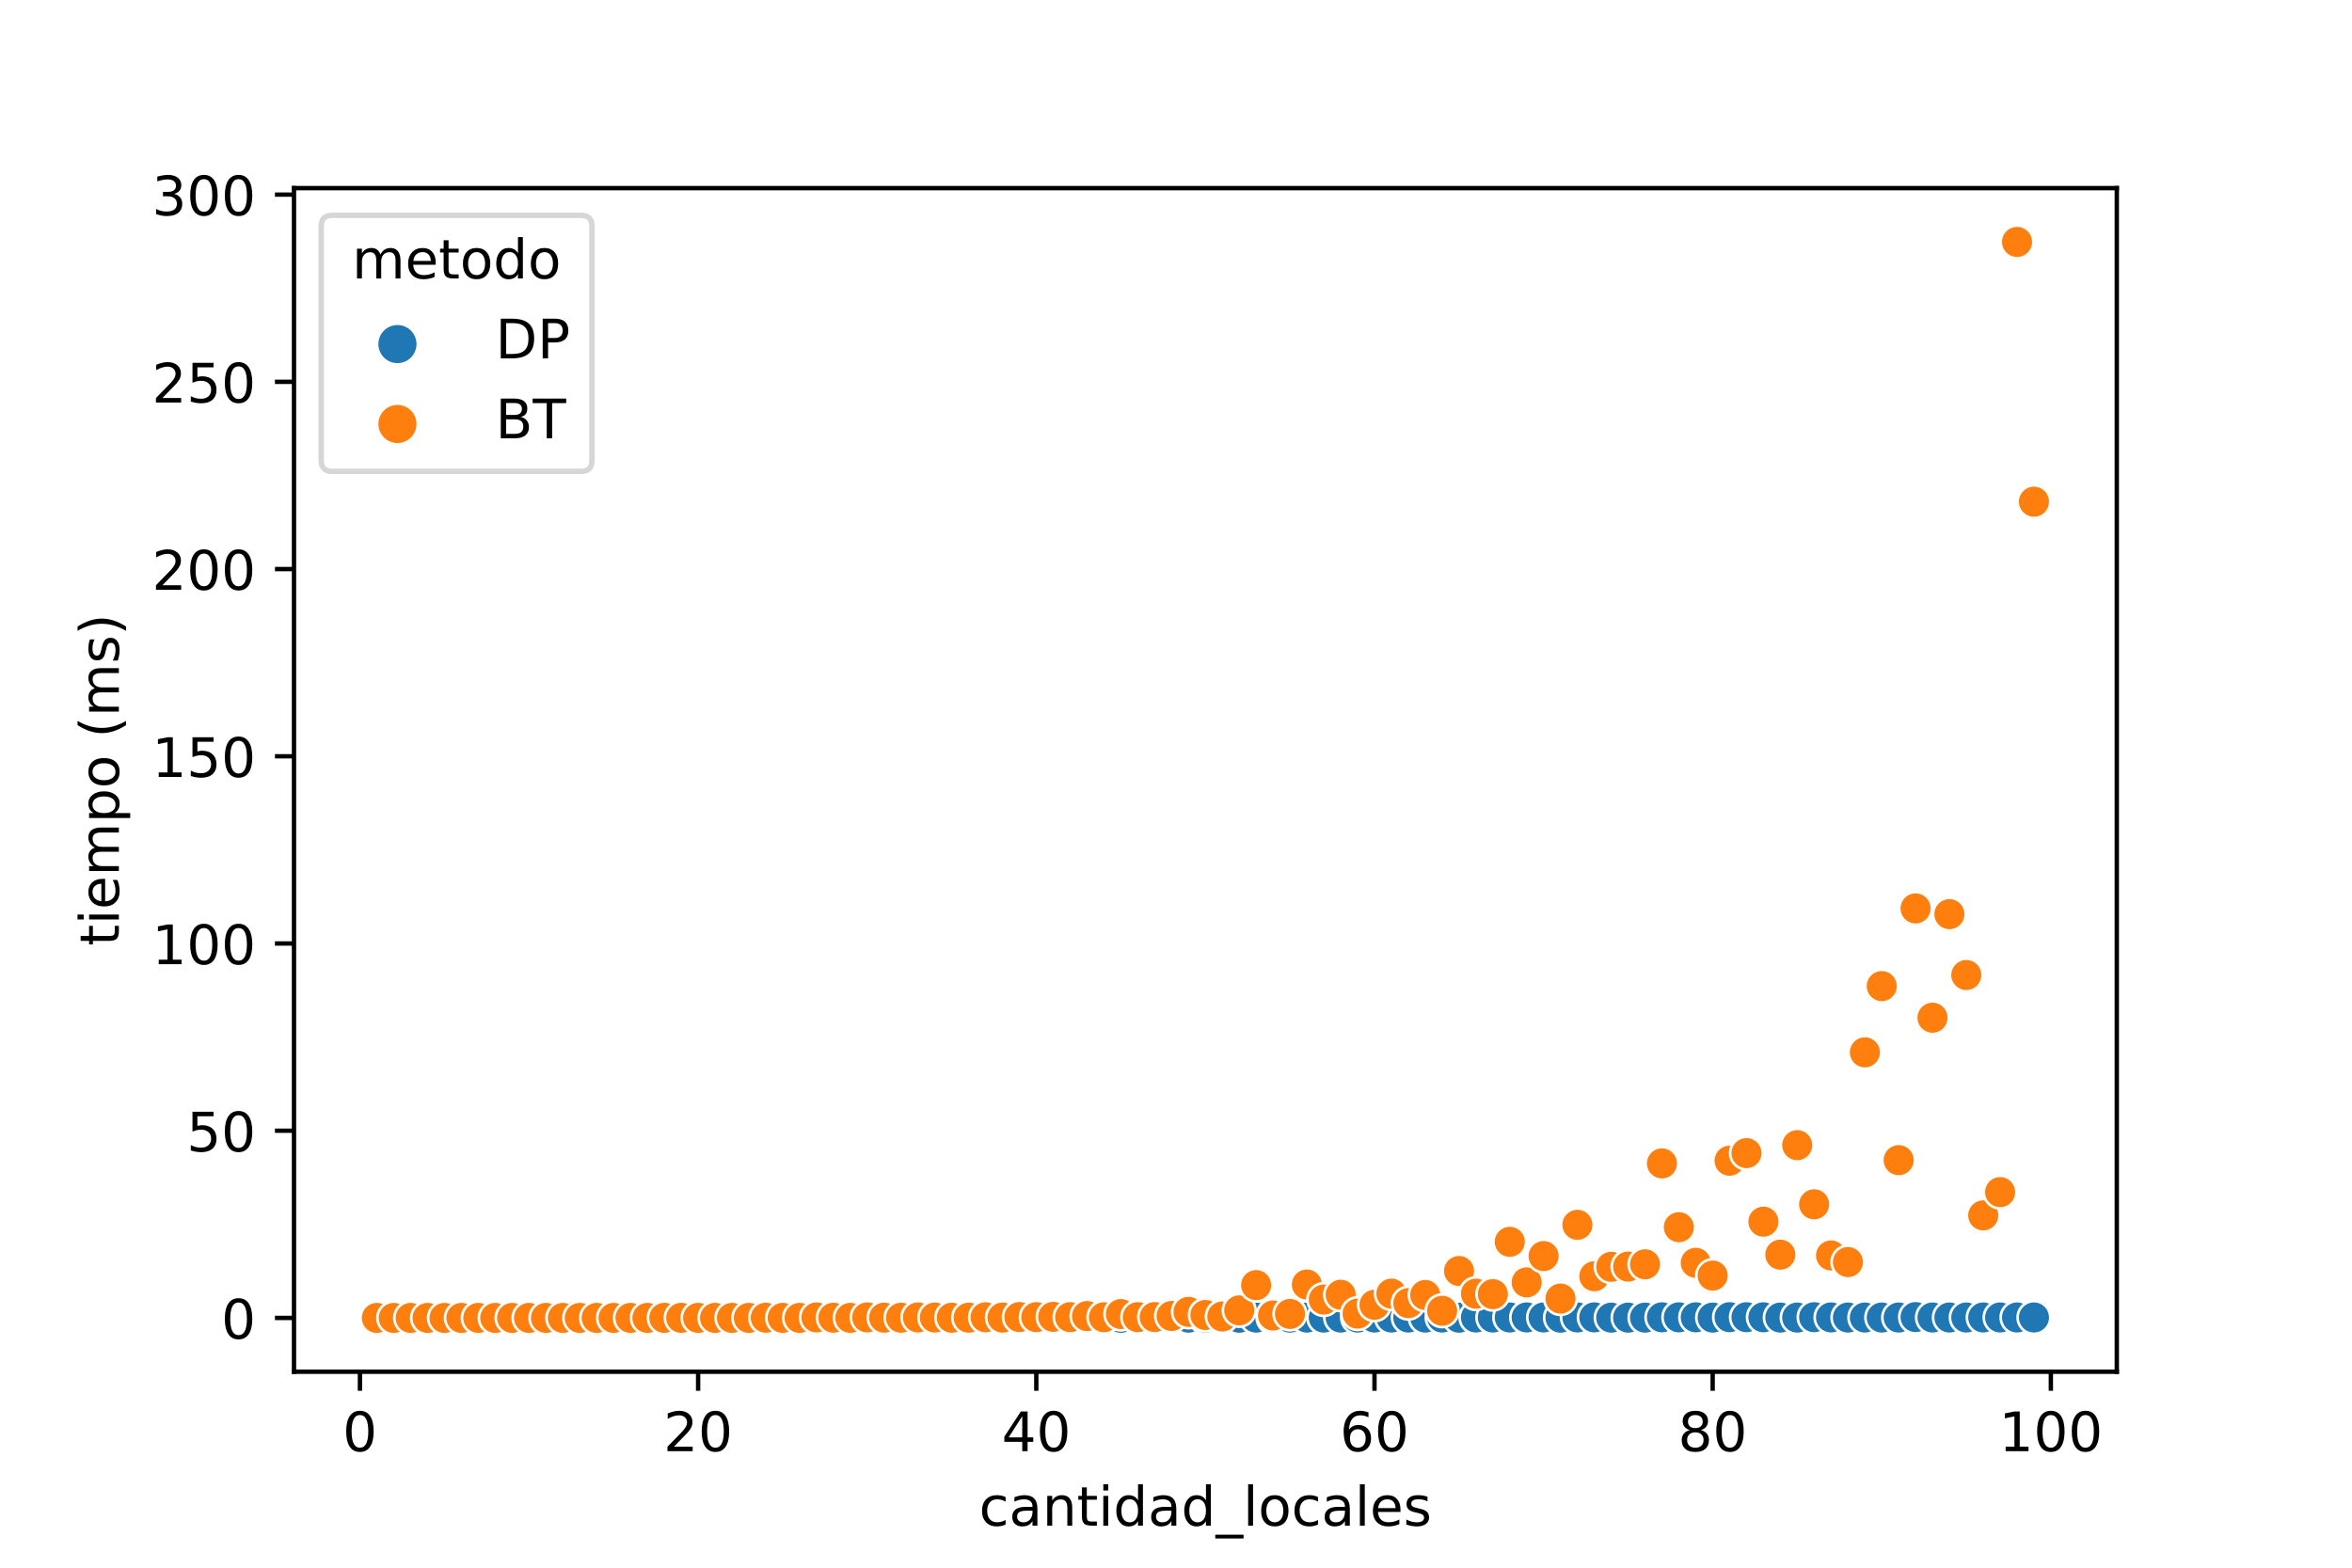 <?xml version="1.0" encoding="utf-8" standalone="no"?>
<!DOCTYPE svg PUBLIC "-//W3C//DTD SVG 1.1//EN"
  "http://www.w3.org/Graphics/SVG/1.1/DTD/svg11.dtd">
<!-- Created with matplotlib (https://matplotlib.org/) -->
<svg height="288pt" version="1.1" viewBox="0 0 432 288" width="432pt" xmlns="http://www.w3.org/2000/svg" xmlns:xlink="http://www.w3.org/1999/xlink">
 <defs>
  <style type="text/css">
*{stroke-linecap:butt;stroke-linejoin:round;}
  </style>
 </defs>
 <g id="figure_1">
  <g id="patch_1">
   <path d="M 0 288 
L 432 288 
L 432 0 
L 0 0 
z
" style="fill:#ffffff;"/>
  </g>
  <g id="axes_1">
   <g id="patch_2">
    <path d="M 54 252 
L 388.8 252 
L 388.8 34.56 
L 54 34.56 
z
" style="fill:#ffffff;"/>
   </g>
   <g id="PathCollection_1">
    <defs>
     <path d="M 0 3 
C 0.796 3 1.559 2.684 2.121 2.121 
C 2.684 1.559 3 0.796 3 0 
C 3 -0.796 2.684 -1.559 2.121 -2.121 
C 1.559 -2.684 0.796 -3 0 -3 
C -0.796 -3 -1.559 -2.684 -2.121 -2.121 
C -2.684 -1.559 -3 -0.796 -3 0 
C -3 0.796 -2.684 1.559 -2.121 2.121 
C -1.559 2.684 -0.796 3 0 3 
z
" id="C0_0_230cf2f4bd"/>
    </defs>
    <g clip-path="url(#p80e4cf18a3)">
     <use style="fill:#1f77b4;stroke:#ffffff;stroke-width:0.48;" x="69.218" xlink:href="#C0_0_230cf2f4bd" y="242.114"/>
    </g>
    <g clip-path="url(#p80e4cf18a3)">
     <use style="fill:#1f77b4;stroke:#ffffff;stroke-width:0.48;" x="72.324" xlink:href="#C0_0_230cf2f4bd" y="242.114"/>
    </g>
    <g clip-path="url(#p80e4cf18a3)">
     <use style="fill:#1f77b4;stroke:#ffffff;stroke-width:0.48;" x="75.43" xlink:href="#C0_0_230cf2f4bd" y="242.113"/>
    </g>
    <g clip-path="url(#p80e4cf18a3)">
     <use style="fill:#1f77b4;stroke:#ffffff;stroke-width:0.48;" x="78.535" xlink:href="#C0_0_230cf2f4bd" y="242.113"/>
    </g>
    <g clip-path="url(#p80e4cf18a3)">
     <use style="fill:#1f77b4;stroke:#ffffff;stroke-width:0.48;" x="81.641" xlink:href="#C0_0_230cf2f4bd" y="242.113"/>
    </g>
    <g clip-path="url(#p80e4cf18a3)">
     <use style="fill:#1f77b4;stroke:#ffffff;stroke-width:0.48;" x="84.747" xlink:href="#C0_0_230cf2f4bd" y="242.112"/>
    </g>
    <g clip-path="url(#p80e4cf18a3)">
     <use style="fill:#1f77b4;stroke:#ffffff;stroke-width:0.48;" x="87.853" xlink:href="#C0_0_230cf2f4bd" y="242.112"/>
    </g>
    <g clip-path="url(#p80e4cf18a3)">
     <use style="fill:#1f77b4;stroke:#ffffff;stroke-width:0.48;" x="90.958" xlink:href="#C0_0_230cf2f4bd" y="242.112"/>
    </g>
    <g clip-path="url(#p80e4cf18a3)">
     <use style="fill:#1f77b4;stroke:#ffffff;stroke-width:0.48;" x="94.064" xlink:href="#C0_0_230cf2f4bd" y="242.114"/>
    </g>
    <g clip-path="url(#p80e4cf18a3)">
     <use style="fill:#1f77b4;stroke:#ffffff;stroke-width:0.48;" x="97.17" xlink:href="#C0_0_230cf2f4bd" y="242.112"/>
    </g>
    <g clip-path="url(#p80e4cf18a3)">
     <use style="fill:#1f77b4;stroke:#ffffff;stroke-width:0.48;" x="100.276" xlink:href="#C0_0_230cf2f4bd" y="242.111"/>
    </g>
    <g clip-path="url(#p80e4cf18a3)">
     <use style="fill:#1f77b4;stroke:#ffffff;stroke-width:0.48;" x="103.381" xlink:href="#C0_0_230cf2f4bd" y="242.109"/>
    </g>
    <g clip-path="url(#p80e4cf18a3)">
     <use style="fill:#1f77b4;stroke:#ffffff;stroke-width:0.48;" x="106.487" xlink:href="#C0_0_230cf2f4bd" y="242.11"/>
    </g>
    <g clip-path="url(#p80e4cf18a3)">
     <use style="fill:#1f77b4;stroke:#ffffff;stroke-width:0.48;" x="109.593" xlink:href="#C0_0_230cf2f4bd" y="242.11"/>
    </g>
    <g clip-path="url(#p80e4cf18a3)">
     <use style="fill:#1f77b4;stroke:#ffffff;stroke-width:0.48;" x="112.699" xlink:href="#C0_0_230cf2f4bd" y="242.113"/>
    </g>
    <g clip-path="url(#p80e4cf18a3)">
     <use style="fill:#1f77b4;stroke:#ffffff;stroke-width:0.48;" x="115.804" xlink:href="#C0_0_230cf2f4bd" y="242.109"/>
    </g>
    <g clip-path="url(#p80e4cf18a3)">
     <use style="fill:#1f77b4;stroke:#ffffff;stroke-width:0.48;" x="118.91" xlink:href="#C0_0_230cf2f4bd" y="242.112"/>
    </g>
    <g clip-path="url(#p80e4cf18a3)">
     <use style="fill:#1f77b4;stroke:#ffffff;stroke-width:0.48;" x="122.016" xlink:href="#C0_0_230cf2f4bd" y="242.108"/>
    </g>
    <g clip-path="url(#p80e4cf18a3)">
     <use style="fill:#1f77b4;stroke:#ffffff;stroke-width:0.48;" x="125.122" xlink:href="#C0_0_230cf2f4bd" y="242.107"/>
    </g>
    <g clip-path="url(#p80e4cf18a3)">
     <use style="fill:#1f77b4;stroke:#ffffff;stroke-width:0.48;" x="128.227" xlink:href="#C0_0_230cf2f4bd" y="242.104"/>
    </g>
    <g clip-path="url(#p80e4cf18a3)">
     <use style="fill:#1f77b4;stroke:#ffffff;stroke-width:0.48;" x="131.333" xlink:href="#C0_0_230cf2f4bd" y="242.106"/>
    </g>
    <g clip-path="url(#p80e4cf18a3)">
     <use style="fill:#1f77b4;stroke:#ffffff;stroke-width:0.48;" x="134.439" xlink:href="#C0_0_230cf2f4bd" y="242.105"/>
    </g>
    <g clip-path="url(#p80e4cf18a3)">
     <use style="fill:#1f77b4;stroke:#ffffff;stroke-width:0.48;" x="137.545" xlink:href="#C0_0_230cf2f4bd" y="242.104"/>
    </g>
    <g clip-path="url(#p80e4cf18a3)">
     <use style="fill:#1f77b4;stroke:#ffffff;stroke-width:0.48;" x="140.65" xlink:href="#C0_0_230cf2f4bd" y="242.1"/>
    </g>
    <g clip-path="url(#p80e4cf18a3)">
     <use style="fill:#1f77b4;stroke:#ffffff;stroke-width:0.48;" x="143.756" xlink:href="#C0_0_230cf2f4bd" y="242.099"/>
    </g>
    <g clip-path="url(#p80e4cf18a3)">
     <use style="fill:#1f77b4;stroke:#ffffff;stroke-width:0.48;" x="146.862" xlink:href="#C0_0_230cf2f4bd" y="242.1"/>
    </g>
    <g clip-path="url(#p80e4cf18a3)">
     <use style="fill:#1f77b4;stroke:#ffffff;stroke-width:0.48;" x="149.968" xlink:href="#C0_0_230cf2f4bd" y="242.101"/>
    </g>
    <g clip-path="url(#p80e4cf18a3)">
     <use style="fill:#1f77b4;stroke:#ffffff;stroke-width:0.48;" x="153.073" xlink:href="#C0_0_230cf2f4bd" y="242.098"/>
    </g>
    <g clip-path="url(#p80e4cf18a3)">
     <use style="fill:#1f77b4;stroke:#ffffff;stroke-width:0.48;" x="156.179" xlink:href="#C0_0_230cf2f4bd" y="242.096"/>
    </g>
    <g clip-path="url(#p80e4cf18a3)">
     <use style="fill:#1f77b4;stroke:#ffffff;stroke-width:0.48;" x="159.285" xlink:href="#C0_0_230cf2f4bd" y="242.095"/>
    </g>
    <g clip-path="url(#p80e4cf18a3)">
     <use style="fill:#1f77b4;stroke:#ffffff;stroke-width:0.48;" x="162.391" xlink:href="#C0_0_230cf2f4bd" y="242.096"/>
    </g>
    <g clip-path="url(#p80e4cf18a3)">
     <use style="fill:#1f77b4;stroke:#ffffff;stroke-width:0.48;" x="165.496" xlink:href="#C0_0_230cf2f4bd" y="242.092"/>
    </g>
    <g clip-path="url(#p80e4cf18a3)">
     <use style="fill:#1f77b4;stroke:#ffffff;stroke-width:0.48;" x="168.602" xlink:href="#C0_0_230cf2f4bd" y="242.104"/>
    </g>
    <g clip-path="url(#p80e4cf18a3)">
     <use style="fill:#1f77b4;stroke:#ffffff;stroke-width:0.48;" x="171.708" xlink:href="#C0_0_230cf2f4bd" y="242.093"/>
    </g>
    <g clip-path="url(#p80e4cf18a3)">
     <use style="fill:#1f77b4;stroke:#ffffff;stroke-width:0.48;" x="174.814" xlink:href="#C0_0_230cf2f4bd" y="242.092"/>
    </g>
    <g clip-path="url(#p80e4cf18a3)">
     <use style="fill:#1f77b4;stroke:#ffffff;stroke-width:0.48;" x="177.919" xlink:href="#C0_0_230cf2f4bd" y="242.102"/>
    </g>
    <g clip-path="url(#p80e4cf18a3)">
     <use style="fill:#1f77b4;stroke:#ffffff;stroke-width:0.48;" x="181.025" xlink:href="#C0_0_230cf2f4bd" y="242.086"/>
    </g>
    <g clip-path="url(#p80e4cf18a3)">
     <use style="fill:#1f77b4;stroke:#ffffff;stroke-width:0.48;" x="184.131" xlink:href="#C0_0_230cf2f4bd" y="242.087"/>
    </g>
    <g clip-path="url(#p80e4cf18a3)">
     <use style="fill:#1f77b4;stroke:#ffffff;stroke-width:0.48;" x="187.237" xlink:href="#C0_0_230cf2f4bd" y="242.086"/>
    </g>
    <g clip-path="url(#p80e4cf18a3)">
     <use style="fill:#1f77b4;stroke:#ffffff;stroke-width:0.48;" x="190.342" xlink:href="#C0_0_230cf2f4bd" y="242.098"/>
    </g>
    <g clip-path="url(#p80e4cf18a3)">
     <use style="fill:#1f77b4;stroke:#ffffff;stroke-width:0.48;" x="193.448" xlink:href="#C0_0_230cf2f4bd" y="242.081"/>
    </g>
    <g clip-path="url(#p80e4cf18a3)">
     <use style="fill:#1f77b4;stroke:#ffffff;stroke-width:0.48;" x="196.554" xlink:href="#C0_0_230cf2f4bd" y="242.085"/>
    </g>
    <g clip-path="url(#p80e4cf18a3)">
     <use style="fill:#1f77b4;stroke:#ffffff;stroke-width:0.48;" x="199.66" xlink:href="#C0_0_230cf2f4bd" y="242.084"/>
    </g>
    <g clip-path="url(#p80e4cf18a3)">
     <use style="fill:#1f77b4;stroke:#ffffff;stroke-width:0.48;" x="202.765" xlink:href="#C0_0_230cf2f4bd" y="242.077"/>
    </g>
    <g clip-path="url(#p80e4cf18a3)">
     <use style="fill:#1f77b4;stroke:#ffffff;stroke-width:0.48;" x="205.871" xlink:href="#C0_0_230cf2f4bd" y="242.095"/>
    </g>
    <g clip-path="url(#p80e4cf18a3)">
     <use style="fill:#1f77b4;stroke:#ffffff;stroke-width:0.48;" x="208.977" xlink:href="#C0_0_230cf2f4bd" y="242.076"/>
    </g>
    <g clip-path="url(#p80e4cf18a3)">
     <use style="fill:#1f77b4;stroke:#ffffff;stroke-width:0.48;" x="212.083" xlink:href="#C0_0_230cf2f4bd" y="242.075"/>
    </g>
    <g clip-path="url(#p80e4cf18a3)">
     <use style="fill:#1f77b4;stroke:#ffffff;stroke-width:0.48;" x="215.188" xlink:href="#C0_0_230cf2f4bd" y="242.068"/>
    </g>
    <g clip-path="url(#p80e4cf18a3)">
     <use style="fill:#1f77b4;stroke:#ffffff;stroke-width:0.48;" x="218.294" xlink:href="#C0_0_230cf2f4bd" y="242.064"/>
    </g>
    <g clip-path="url(#p80e4cf18a3)">
     <use style="fill:#1f77b4;stroke:#ffffff;stroke-width:0.48;" x="221.4" xlink:href="#C0_0_230cf2f4bd" y="242.065"/>
    </g>
    <g clip-path="url(#p80e4cf18a3)">
     <use style="fill:#1f77b4;stroke:#ffffff;stroke-width:0.48;" x="224.506" xlink:href="#C0_0_230cf2f4bd" y="242.092"/>
    </g>
    <g clip-path="url(#p80e4cf18a3)">
     <use style="fill:#1f77b4;stroke:#ffffff;stroke-width:0.48;" x="227.612" xlink:href="#C0_0_230cf2f4bd" y="242.081"/>
    </g>
    <g clip-path="url(#p80e4cf18a3)">
     <use style="fill:#1f77b4;stroke:#ffffff;stroke-width:0.48;" x="230.717" xlink:href="#C0_0_230cf2f4bd" y="242.06"/>
    </g>
    <g clip-path="url(#p80e4cf18a3)">
     <use style="fill:#1f77b4;stroke:#ffffff;stroke-width:0.48;" x="233.823" xlink:href="#C0_0_230cf2f4bd" y="242.09"/>
    </g>
    <g clip-path="url(#p80e4cf18a3)">
     <use style="fill:#1f77b4;stroke:#ffffff;stroke-width:0.48;" x="236.929" xlink:href="#C0_0_230cf2f4bd" y="242.06"/>
    </g>
    <g clip-path="url(#p80e4cf18a3)">
     <use style="fill:#1f77b4;stroke:#ffffff;stroke-width:0.48;" x="240.035" xlink:href="#C0_0_230cf2f4bd" y="242.053"/>
    </g>
    <g clip-path="url(#p80e4cf18a3)">
     <use style="fill:#1f77b4;stroke:#ffffff;stroke-width:0.48;" x="243.14" xlink:href="#C0_0_230cf2f4bd" y="242.055"/>
    </g>
    <g clip-path="url(#p80e4cf18a3)">
     <use style="fill:#1f77b4;stroke:#ffffff;stroke-width:0.48;" x="246.246" xlink:href="#C0_0_230cf2f4bd" y="242.052"/>
    </g>
    <g clip-path="url(#p80e4cf18a3)">
     <use style="fill:#1f77b4;stroke:#ffffff;stroke-width:0.48;" x="249.352" xlink:href="#C0_0_230cf2f4bd" y="242.051"/>
    </g>
    <g clip-path="url(#p80e4cf18a3)">
     <use style="fill:#1f77b4;stroke:#ffffff;stroke-width:0.48;" x="252.458" xlink:href="#C0_0_230cf2f4bd" y="242.045"/>
    </g>
    <g clip-path="url(#p80e4cf18a3)">
     <use style="fill:#1f77b4;stroke:#ffffff;stroke-width:0.48;" x="255.563" xlink:href="#C0_0_230cf2f4bd" y="242.043"/>
    </g>
    <g clip-path="url(#p80e4cf18a3)">
     <use style="fill:#1f77b4;stroke:#ffffff;stroke-width:0.48;" x="258.669" xlink:href="#C0_0_230cf2f4bd" y="242.044"/>
    </g>
    <g clip-path="url(#p80e4cf18a3)">
     <use style="fill:#1f77b4;stroke:#ffffff;stroke-width:0.48;" x="261.775" xlink:href="#C0_0_230cf2f4bd" y="242.051"/>
    </g>
    <g clip-path="url(#p80e4cf18a3)">
     <use style="fill:#1f77b4;stroke:#ffffff;stroke-width:0.48;" x="264.881" xlink:href="#C0_0_230cf2f4bd" y="242.044"/>
    </g>
    <g clip-path="url(#p80e4cf18a3)">
     <use style="fill:#1f77b4;stroke:#ffffff;stroke-width:0.48;" x="267.986" xlink:href="#C0_0_230cf2f4bd" y="242.074"/>
    </g>
    <g clip-path="url(#p80e4cf18a3)">
     <use style="fill:#1f77b4;stroke:#ffffff;stroke-width:0.48;" x="271.092" xlink:href="#C0_0_230cf2f4bd" y="242.035"/>
    </g>
    <g clip-path="url(#p80e4cf18a3)">
     <use style="fill:#1f77b4;stroke:#ffffff;stroke-width:0.48;" x="274.198" xlink:href="#C0_0_230cf2f4bd" y="242.042"/>
    </g>
    <g clip-path="url(#p80e4cf18a3)">
     <use style="fill:#1f77b4;stroke:#ffffff;stroke-width:0.48;" x="277.304" xlink:href="#C0_0_230cf2f4bd" y="242.037"/>
    </g>
    <g clip-path="url(#p80e4cf18a3)">
     <use style="fill:#1f77b4;stroke:#ffffff;stroke-width:0.48;" x="280.409" xlink:href="#C0_0_230cf2f4bd" y="242.026"/>
    </g>
    <g clip-path="url(#p80e4cf18a3)">
     <use style="fill:#1f77b4;stroke:#ffffff;stroke-width:0.48;" x="283.515" xlink:href="#C0_0_230cf2f4bd" y="242.027"/>
    </g>
    <g clip-path="url(#p80e4cf18a3)">
     <use style="fill:#1f77b4;stroke:#ffffff;stroke-width:0.48;" x="286.621" xlink:href="#C0_0_230cf2f4bd" y="242.071"/>
    </g>
    <g clip-path="url(#p80e4cf18a3)">
     <use style="fill:#1f77b4;stroke:#ffffff;stroke-width:0.48;" x="289.727" xlink:href="#C0_0_230cf2f4bd" y="242.026"/>
    </g>
    <g clip-path="url(#p80e4cf18a3)">
     <use style="fill:#1f77b4;stroke:#ffffff;stroke-width:0.48;" x="292.832" xlink:href="#C0_0_230cf2f4bd" y="242.015"/>
    </g>
    <g clip-path="url(#p80e4cf18a3)">
     <use style="fill:#1f77b4;stroke:#ffffff;stroke-width:0.48;" x="295.938" xlink:href="#C0_0_230cf2f4bd" y="242.067"/>
    </g>
    <g clip-path="url(#p80e4cf18a3)">
     <use style="fill:#1f77b4;stroke:#ffffff;stroke-width:0.48;" x="299.044" xlink:href="#C0_0_230cf2f4bd" y="242.066"/>
    </g>
    <g clip-path="url(#p80e4cf18a3)">
     <use style="fill:#1f77b4;stroke:#ffffff;stroke-width:0.48;" x="302.15" xlink:href="#C0_0_230cf2f4bd" y="242.061"/>
    </g>
    <g clip-path="url(#p80e4cf18a3)">
     <use style="fill:#1f77b4;stroke:#ffffff;stroke-width:0.48;" x="305.255" xlink:href="#C0_0_230cf2f4bd" y="242.004"/>
    </g>
    <g clip-path="url(#p80e4cf18a3)">
     <use style="fill:#1f77b4;stroke:#ffffff;stroke-width:0.48;" x="308.361" xlink:href="#C0_0_230cf2f4bd" y="242.008"/>
    </g>
    <g clip-path="url(#p80e4cf18a3)">
     <use style="fill:#1f77b4;stroke:#ffffff;stroke-width:0.48;" x="311.467" xlink:href="#C0_0_230cf2f4bd" y="242.005"/>
    </g>
    <g clip-path="url(#p80e4cf18a3)">
     <use style="fill:#1f77b4;stroke:#ffffff;stroke-width:0.48;" x="314.573" xlink:href="#C0_0_230cf2f4bd" y="242.056"/>
    </g>
    <g clip-path="url(#p80e4cf18a3)">
     <use style="fill:#1f77b4;stroke:#ffffff;stroke-width:0.48;" x="317.678" xlink:href="#C0_0_230cf2f4bd" y="241.984"/>
    </g>
    <g clip-path="url(#p80e4cf18a3)">
     <use style="fill:#1f77b4;stroke:#ffffff;stroke-width:0.48;" x="320.784" xlink:href="#C0_0_230cf2f4bd" y="241.988"/>
    </g>
    <g clip-path="url(#p80e4cf18a3)">
     <use style="fill:#1f77b4;stroke:#ffffff;stroke-width:0.48;" x="323.89" xlink:href="#C0_0_230cf2f4bd" y="242"/>
    </g>
    <g clip-path="url(#p80e4cf18a3)">
     <use style="fill:#1f77b4;stroke:#ffffff;stroke-width:0.48;" x="326.996" xlink:href="#C0_0_230cf2f4bd" y="242.052"/>
    </g>
    <g clip-path="url(#p80e4cf18a3)">
     <use style="fill:#1f77b4;stroke:#ffffff;stroke-width:0.48;" x="330.101" xlink:href="#C0_0_230cf2f4bd" y="242.051"/>
    </g>
    <g clip-path="url(#p80e4cf18a3)">
     <use style="fill:#1f77b4;stroke:#ffffff;stroke-width:0.48;" x="333.207" xlink:href="#C0_0_230cf2f4bd" y="241.985"/>
    </g>
    <g clip-path="url(#p80e4cf18a3)">
     <use style="fill:#1f77b4;stroke:#ffffff;stroke-width:0.48;" x="336.313" xlink:href="#C0_0_230cf2f4bd" y="242.023"/>
    </g>
    <g clip-path="url(#p80e4cf18a3)">
     <use style="fill:#1f77b4;stroke:#ffffff;stroke-width:0.48;" x="339.419" xlink:href="#C0_0_230cf2f4bd" y="242.046"/>
    </g>
    <g clip-path="url(#p80e4cf18a3)">
     <use style="fill:#1f77b4;stroke:#ffffff;stroke-width:0.48;" x="342.524" xlink:href="#C0_0_230cf2f4bd" y="242.044"/>
    </g>
    <g clip-path="url(#p80e4cf18a3)">
     <use style="fill:#1f77b4;stroke:#ffffff;stroke-width:0.48;" x="345.63" xlink:href="#C0_0_230cf2f4bd" y="242.045"/>
    </g>
    <g clip-path="url(#p80e4cf18a3)">
     <use style="fill:#1f77b4;stroke:#ffffff;stroke-width:0.48;" x="348.736" xlink:href="#C0_0_230cf2f4bd" y="242.043"/>
    </g>
    <g clip-path="url(#p80e4cf18a3)">
     <use style="fill:#1f77b4;stroke:#ffffff;stroke-width:0.48;" x="351.842" xlink:href="#C0_0_230cf2f4bd" y="241.962"/>
    </g>
    <g clip-path="url(#p80e4cf18a3)">
     <use style="fill:#1f77b4;stroke:#ffffff;stroke-width:0.48;" x="354.947" xlink:href="#C0_0_230cf2f4bd" y="242.038"/>
    </g>
    <g clip-path="url(#p80e4cf18a3)">
     <use style="fill:#1f77b4;stroke:#ffffff;stroke-width:0.48;" x="358.053" xlink:href="#C0_0_230cf2f4bd" y="242.04"/>
    </g>
    <g clip-path="url(#p80e4cf18a3)">
     <use style="fill:#1f77b4;stroke:#ffffff;stroke-width:0.48;" x="361.159" xlink:href="#C0_0_230cf2f4bd" y="242.039"/>
    </g>
    <g clip-path="url(#p80e4cf18a3)">
     <use style="fill:#1f77b4;stroke:#ffffff;stroke-width:0.48;" x="364.265" xlink:href="#C0_0_230cf2f4bd" y="242.032"/>
    </g>
    <g clip-path="url(#p80e4cf18a3)">
     <use style="fill:#1f77b4;stroke:#ffffff;stroke-width:0.48;" x="367.37" xlink:href="#C0_0_230cf2f4bd" y="242.03"/>
    </g>
    <g clip-path="url(#p80e4cf18a3)">
     <use style="fill:#1f77b4;stroke:#ffffff;stroke-width:0.48;" x="370.476" xlink:href="#C0_0_230cf2f4bd" y="242.034"/>
    </g>
    <g clip-path="url(#p80e4cf18a3)">
     <use style="fill:#1f77b4;stroke:#ffffff;stroke-width:0.48;" x="373.582" xlink:href="#C0_0_230cf2f4bd" y="242.032"/>
    </g>
    <g clip-path="url(#p80e4cf18a3)">
     <use style="fill:#ff7f0e;stroke:#ffffff;stroke-width:0.48;" x="69.218" xlink:href="#C0_0_230cf2f4bd" y="242.116"/>
    </g>
    <g clip-path="url(#p80e4cf18a3)">
     <use style="fill:#ff7f0e;stroke:#ffffff;stroke-width:0.48;" x="72.324" xlink:href="#C0_0_230cf2f4bd" y="242.116"/>
    </g>
    <g clip-path="url(#p80e4cf18a3)">
     <use style="fill:#ff7f0e;stroke:#ffffff;stroke-width:0.48;" x="75.43" xlink:href="#C0_0_230cf2f4bd" y="242.115"/>
    </g>
    <g clip-path="url(#p80e4cf18a3)">
     <use style="fill:#ff7f0e;stroke:#ffffff;stroke-width:0.48;" x="78.535" xlink:href="#C0_0_230cf2f4bd" y="242.116"/>
    </g>
    <g clip-path="url(#p80e4cf18a3)">
     <use style="fill:#ff7f0e;stroke:#ffffff;stroke-width:0.48;" x="81.641" xlink:href="#C0_0_230cf2f4bd" y="242.115"/>
    </g>
    <g clip-path="url(#p80e4cf18a3)">
     <use style="fill:#ff7f0e;stroke:#ffffff;stroke-width:0.48;" x="84.747" xlink:href="#C0_0_230cf2f4bd" y="242.115"/>
    </g>
    <g clip-path="url(#p80e4cf18a3)">
     <use style="fill:#ff7f0e;stroke:#ffffff;stroke-width:0.48;" x="87.853" xlink:href="#C0_0_230cf2f4bd" y="242.115"/>
    </g>
    <g clip-path="url(#p80e4cf18a3)">
     <use style="fill:#ff7f0e;stroke:#ffffff;stroke-width:0.48;" x="90.958" xlink:href="#C0_0_230cf2f4bd" y="242.116"/>
    </g>
    <g clip-path="url(#p80e4cf18a3)">
     <use style="fill:#ff7f0e;stroke:#ffffff;stroke-width:0.48;" x="94.064" xlink:href="#C0_0_230cf2f4bd" y="242.115"/>
    </g>
    <g clip-path="url(#p80e4cf18a3)">
     <use style="fill:#ff7f0e;stroke:#ffffff;stroke-width:0.48;" x="97.17" xlink:href="#C0_0_230cf2f4bd" y="242.116"/>
    </g>
    <g clip-path="url(#p80e4cf18a3)">
     <use style="fill:#ff7f0e;stroke:#ffffff;stroke-width:0.48;" x="100.276" xlink:href="#C0_0_230cf2f4bd" y="242.116"/>
    </g>
    <g clip-path="url(#p80e4cf18a3)">
     <use style="fill:#ff7f0e;stroke:#ffffff;stroke-width:0.48;" x="103.381" xlink:href="#C0_0_230cf2f4bd" y="242.115"/>
    </g>
    <g clip-path="url(#p80e4cf18a3)">
     <use style="fill:#ff7f0e;stroke:#ffffff;stroke-width:0.48;" x="106.487" xlink:href="#C0_0_230cf2f4bd" y="242.115"/>
    </g>
    <g clip-path="url(#p80e4cf18a3)">
     <use style="fill:#ff7f0e;stroke:#ffffff;stroke-width:0.48;" x="109.593" xlink:href="#C0_0_230cf2f4bd" y="242.114"/>
    </g>
    <g clip-path="url(#p80e4cf18a3)">
     <use style="fill:#ff7f0e;stroke:#ffffff;stroke-width:0.48;" x="112.699" xlink:href="#C0_0_230cf2f4bd" y="242.112"/>
    </g>
    <g clip-path="url(#p80e4cf18a3)">
     <use style="fill:#ff7f0e;stroke:#ffffff;stroke-width:0.48;" x="115.804" xlink:href="#C0_0_230cf2f4bd" y="242.112"/>
    </g>
    <g clip-path="url(#p80e4cf18a3)">
     <use style="fill:#ff7f0e;stroke:#ffffff;stroke-width:0.48;" x="118.91" xlink:href="#C0_0_230cf2f4bd" y="242.114"/>
    </g>
    <g clip-path="url(#p80e4cf18a3)">
     <use style="fill:#ff7f0e;stroke:#ffffff;stroke-width:0.48;" x="122.016" xlink:href="#C0_0_230cf2f4bd" y="242.103"/>
    </g>
    <g clip-path="url(#p80e4cf18a3)">
     <use style="fill:#ff7f0e;stroke:#ffffff;stroke-width:0.48;" x="125.122" xlink:href="#C0_0_230cf2f4bd" y="242.101"/>
    </g>
    <g clip-path="url(#p80e4cf18a3)">
     <use style="fill:#ff7f0e;stroke:#ffffff;stroke-width:0.48;" x="128.227" xlink:href="#C0_0_230cf2f4bd" y="242.11"/>
    </g>
    <g clip-path="url(#p80e4cf18a3)">
     <use style="fill:#ff7f0e;stroke:#ffffff;stroke-width:0.48;" x="131.333" xlink:href="#C0_0_230cf2f4bd" y="242.108"/>
    </g>
    <g clip-path="url(#p80e4cf18a3)">
     <use style="fill:#ff7f0e;stroke:#ffffff;stroke-width:0.48;" x="134.439" xlink:href="#C0_0_230cf2f4bd" y="242.109"/>
    </g>
    <g clip-path="url(#p80e4cf18a3)">
     <use style="fill:#ff7f0e;stroke:#ffffff;stroke-width:0.48;" x="137.545" xlink:href="#C0_0_230cf2f4bd" y="242.112"/>
    </g>
    <g clip-path="url(#p80e4cf18a3)">
     <use style="fill:#ff7f0e;stroke:#ffffff;stroke-width:0.48;" x="140.65" xlink:href="#C0_0_230cf2f4bd" y="242.078"/>
    </g>
    <g clip-path="url(#p80e4cf18a3)">
     <use style="fill:#ff7f0e;stroke:#ffffff;stroke-width:0.48;" x="143.756" xlink:href="#C0_0_230cf2f4bd" y="242.104"/>
    </g>
    <g clip-path="url(#p80e4cf18a3)">
     <use style="fill:#ff7f0e;stroke:#ffffff;stroke-width:0.48;" x="146.862" xlink:href="#C0_0_230cf2f4bd" y="242.11"/>
    </g>
    <g clip-path="url(#p80e4cf18a3)">
     <use style="fill:#ff7f0e;stroke:#ffffff;stroke-width:0.48;" x="149.968" xlink:href="#C0_0_230cf2f4bd" y="242.025"/>
    </g>
    <g clip-path="url(#p80e4cf18a3)">
     <use style="fill:#ff7f0e;stroke:#ffffff;stroke-width:0.48;" x="153.073" xlink:href="#C0_0_230cf2f4bd" y="242.078"/>
    </g>
    <g clip-path="url(#p80e4cf18a3)">
     <use style="fill:#ff7f0e;stroke:#ffffff;stroke-width:0.48;" x="156.179" xlink:href="#C0_0_230cf2f4bd" y="242.106"/>
    </g>
    <g clip-path="url(#p80e4cf18a3)">
     <use style="fill:#ff7f0e;stroke:#ffffff;stroke-width:0.48;" x="159.285" xlink:href="#C0_0_230cf2f4bd" y="242.024"/>
    </g>
    <g clip-path="url(#p80e4cf18a3)">
     <use style="fill:#ff7f0e;stroke:#ffffff;stroke-width:0.48;" x="162.391" xlink:href="#C0_0_230cf2f4bd" y="242.07"/>
    </g>
    <g clip-path="url(#p80e4cf18a3)">
     <use style="fill:#ff7f0e;stroke:#ffffff;stroke-width:0.48;" x="165.496" xlink:href="#C0_0_230cf2f4bd" y="242.08"/>
    </g>
    <g clip-path="url(#p80e4cf18a3)">
     <use style="fill:#ff7f0e;stroke:#ffffff;stroke-width:0.48;" x="168.602" xlink:href="#C0_0_230cf2f4bd" y="242.025"/>
    </g>
    <g clip-path="url(#p80e4cf18a3)">
     <use style="fill:#ff7f0e;stroke:#ffffff;stroke-width:0.48;" x="171.708" xlink:href="#C0_0_230cf2f4bd" y="242.045"/>
    </g>
    <g clip-path="url(#p80e4cf18a3)">
     <use style="fill:#ff7f0e;stroke:#ffffff;stroke-width:0.48;" x="174.814" xlink:href="#C0_0_230cf2f4bd" y="242.086"/>
    </g>
    <g clip-path="url(#p80e4cf18a3)">
     <use style="fill:#ff7f0e;stroke:#ffffff;stroke-width:0.48;" x="177.919" xlink:href="#C0_0_230cf2f4bd" y="242.074"/>
    </g>
    <g clip-path="url(#p80e4cf18a3)">
     <use style="fill:#ff7f0e;stroke:#ffffff;stroke-width:0.48;" x="181.025" xlink:href="#C0_0_230cf2f4bd" y="241.999"/>
    </g>
    <g clip-path="url(#p80e4cf18a3)">
     <use style="fill:#ff7f0e;stroke:#ffffff;stroke-width:0.48;" x="184.131" xlink:href="#C0_0_230cf2f4bd" y="242.056"/>
    </g>
    <g clip-path="url(#p80e4cf18a3)">
     <use style="fill:#ff7f0e;stroke:#ffffff;stroke-width:0.48;" x="187.237" xlink:href="#C0_0_230cf2f4bd" y="241.958"/>
    </g>
    <g clip-path="url(#p80e4cf18a3)">
     <use style="fill:#ff7f0e;stroke:#ffffff;stroke-width:0.48;" x="190.342" xlink:href="#C0_0_230cf2f4bd" y="241.974"/>
    </g>
    <g clip-path="url(#p80e4cf18a3)">
     <use style="fill:#ff7f0e;stroke:#ffffff;stroke-width:0.48;" x="193.448" xlink:href="#C0_0_230cf2f4bd" y="241.918"/>
    </g>
    <g clip-path="url(#p80e4cf18a3)">
     <use style="fill:#ff7f0e;stroke:#ffffff;stroke-width:0.48;" x="196.554" xlink:href="#C0_0_230cf2f4bd" y="241.974"/>
    </g>
    <g clip-path="url(#p80e4cf18a3)">
     <use style="fill:#ff7f0e;stroke:#ffffff;stroke-width:0.48;" x="199.66" xlink:href="#C0_0_230cf2f4bd" y="241.778"/>
    </g>
    <g clip-path="url(#p80e4cf18a3)">
     <use style="fill:#ff7f0e;stroke:#ffffff;stroke-width:0.48;" x="202.765" xlink:href="#C0_0_230cf2f4bd" y="241.991"/>
    </g>
    <g clip-path="url(#p80e4cf18a3)">
     <use style="fill:#ff7f0e;stroke:#ffffff;stroke-width:0.48;" x="205.871" xlink:href="#C0_0_230cf2f4bd" y="241.407"/>
    </g>
    <g clip-path="url(#p80e4cf18a3)">
     <use style="fill:#ff7f0e;stroke:#ffffff;stroke-width:0.48;" x="208.977" xlink:href="#C0_0_230cf2f4bd" y="241.978"/>
    </g>
    <g clip-path="url(#p80e4cf18a3)">
     <use style="fill:#ff7f0e;stroke:#ffffff;stroke-width:0.48;" x="212.083" xlink:href="#C0_0_230cf2f4bd" y="241.96"/>
    </g>
    <g clip-path="url(#p80e4cf18a3)">
     <use style="fill:#ff7f0e;stroke:#ffffff;stroke-width:0.48;" x="215.188" xlink:href="#C0_0_230cf2f4bd" y="241.757"/>
    </g>
    <g clip-path="url(#p80e4cf18a3)">
     <use style="fill:#ff7f0e;stroke:#ffffff;stroke-width:0.48;" x="218.294" xlink:href="#C0_0_230cf2f4bd" y="241.004"/>
    </g>
    <g clip-path="url(#p80e4cf18a3)">
     <use style="fill:#ff7f0e;stroke:#ffffff;stroke-width:0.48;" x="221.4" xlink:href="#C0_0_230cf2f4bd" y="241.581"/>
    </g>
    <g clip-path="url(#p80e4cf18a3)">
     <use style="fill:#ff7f0e;stroke:#ffffff;stroke-width:0.48;" x="224.506" xlink:href="#C0_0_230cf2f4bd" y="241.854"/>
    </g>
    <g clip-path="url(#p80e4cf18a3)">
     <use style="fill:#ff7f0e;stroke:#ffffff;stroke-width:0.48;" x="227.612" xlink:href="#C0_0_230cf2f4bd" y="240.729"/>
    </g>
    <g clip-path="url(#p80e4cf18a3)">
     <use style="fill:#ff7f0e;stroke:#ffffff;stroke-width:0.48;" x="230.717" xlink:href="#C0_0_230cf2f4bd" y="236.088"/>
    </g>
    <g clip-path="url(#p80e4cf18a3)">
     <use style="fill:#ff7f0e;stroke:#ffffff;stroke-width:0.48;" x="233.823" xlink:href="#C0_0_230cf2f4bd" y="241.669"/>
    </g>
    <g clip-path="url(#p80e4cf18a3)">
     <use style="fill:#ff7f0e;stroke:#ffffff;stroke-width:0.48;" x="236.929" xlink:href="#C0_0_230cf2f4bd" y="241.384"/>
    </g>
    <g clip-path="url(#p80e4cf18a3)">
     <use style="fill:#ff7f0e;stroke:#ffffff;stroke-width:0.48;" x="240.035" xlink:href="#C0_0_230cf2f4bd" y="235.98"/>
    </g>
    <g clip-path="url(#p80e4cf18a3)">
     <use style="fill:#ff7f0e;stroke:#ffffff;stroke-width:0.48;" x="243.14" xlink:href="#C0_0_230cf2f4bd" y="238.742"/>
    </g>
    <g clip-path="url(#p80e4cf18a3)">
     <use style="fill:#ff7f0e;stroke:#ffffff;stroke-width:0.48;" x="246.246" xlink:href="#C0_0_230cf2f4bd" y="237.86"/>
    </g>
    <g clip-path="url(#p80e4cf18a3)">
     <use style="fill:#ff7f0e;stroke:#ffffff;stroke-width:0.48;" x="249.352" xlink:href="#C0_0_230cf2f4bd" y="241.326"/>
    </g>
    <g clip-path="url(#p80e4cf18a3)">
     <use style="fill:#ff7f0e;stroke:#ffffff;stroke-width:0.48;" x="252.458" xlink:href="#C0_0_230cf2f4bd" y="239.703"/>
    </g>
    <g clip-path="url(#p80e4cf18a3)">
     <use style="fill:#ff7f0e;stroke:#ffffff;stroke-width:0.48;" x="255.563" xlink:href="#C0_0_230cf2f4bd" y="237.651"/>
    </g>
    <g clip-path="url(#p80e4cf18a3)">
     <use style="fill:#ff7f0e;stroke:#ffffff;stroke-width:0.48;" x="258.669" xlink:href="#C0_0_230cf2f4bd" y="239.4"/>
    </g>
    <g clip-path="url(#p80e4cf18a3)">
     <use style="fill:#ff7f0e;stroke:#ffffff;stroke-width:0.48;" x="261.775" xlink:href="#C0_0_230cf2f4bd" y="237.899"/>
    </g>
    <g clip-path="url(#p80e4cf18a3)">
     <use style="fill:#ff7f0e;stroke:#ffffff;stroke-width:0.48;" x="264.881" xlink:href="#C0_0_230cf2f4bd" y="240.802"/>
    </g>
    <g clip-path="url(#p80e4cf18a3)">
     <use style="fill:#ff7f0e;stroke:#ffffff;stroke-width:0.48;" x="267.986" xlink:href="#C0_0_230cf2f4bd" y="233.497"/>
    </g>
    <g clip-path="url(#p80e4cf18a3)">
     <use style="fill:#ff7f0e;stroke:#ffffff;stroke-width:0.48;" x="271.092" xlink:href="#C0_0_230cf2f4bd" y="237.66"/>
    </g>
    <g clip-path="url(#p80e4cf18a3)">
     <use style="fill:#ff7f0e;stroke:#ffffff;stroke-width:0.48;" x="274.198" xlink:href="#C0_0_230cf2f4bd" y="237.749"/>
    </g>
    <g clip-path="url(#p80e4cf18a3)">
     <use style="fill:#ff7f0e;stroke:#ffffff;stroke-width:0.48;" x="277.304" xlink:href="#C0_0_230cf2f4bd" y="228.135"/>
    </g>
    <g clip-path="url(#p80e4cf18a3)">
     <use style="fill:#ff7f0e;stroke:#ffffff;stroke-width:0.48;" x="280.409" xlink:href="#C0_0_230cf2f4bd" y="235.586"/>
    </g>
    <g clip-path="url(#p80e4cf18a3)">
     <use style="fill:#ff7f0e;stroke:#ffffff;stroke-width:0.48;" x="283.515" xlink:href="#C0_0_230cf2f4bd" y="230.756"/>
    </g>
    <g clip-path="url(#p80e4cf18a3)">
     <use style="fill:#ff7f0e;stroke:#ffffff;stroke-width:0.48;" x="286.621" xlink:href="#C0_0_230cf2f4bd" y="238.561"/>
    </g>
    <g clip-path="url(#p80e4cf18a3)">
     <use style="fill:#ff7f0e;stroke:#ffffff;stroke-width:0.48;" x="289.727" xlink:href="#C0_0_230cf2f4bd" y="225.012"/>
    </g>
    <g clip-path="url(#p80e4cf18a3)">
     <use style="fill:#ff7f0e;stroke:#ffffff;stroke-width:0.48;" x="292.832" xlink:href="#C0_0_230cf2f4bd" y="234.462"/>
    </g>
    <g clip-path="url(#p80e4cf18a3)">
     <use style="fill:#ff7f0e;stroke:#ffffff;stroke-width:0.48;" x="295.938" xlink:href="#C0_0_230cf2f4bd" y="232.727"/>
    </g>
    <g clip-path="url(#p80e4cf18a3)">
     <use style="fill:#ff7f0e;stroke:#ffffff;stroke-width:0.48;" x="299.044" xlink:href="#C0_0_230cf2f4bd" y="232.685"/>
    </g>
    <g clip-path="url(#p80e4cf18a3)">
     <use style="fill:#ff7f0e;stroke:#ffffff;stroke-width:0.48;" x="302.15" xlink:href="#C0_0_230cf2f4bd" y="232.265"/>
    </g>
    <g clip-path="url(#p80e4cf18a3)">
     <use style="fill:#ff7f0e;stroke:#ffffff;stroke-width:0.48;" x="305.255" xlink:href="#C0_0_230cf2f4bd" y="213.731"/>
    </g>
    <g clip-path="url(#p80e4cf18a3)">
     <use style="fill:#ff7f0e;stroke:#ffffff;stroke-width:0.48;" x="308.361" xlink:href="#C0_0_230cf2f4bd" y="225.45"/>
    </g>
    <g clip-path="url(#p80e4cf18a3)">
     <use style="fill:#ff7f0e;stroke:#ffffff;stroke-width:0.48;" x="311.467" xlink:href="#C0_0_230cf2f4bd" y="231.989"/>
    </g>
    <g clip-path="url(#p80e4cf18a3)">
     <use style="fill:#ff7f0e;stroke:#ffffff;stroke-width:0.48;" x="314.573" xlink:href="#C0_0_230cf2f4bd" y="234.34"/>
    </g>
    <g clip-path="url(#p80e4cf18a3)">
     <use style="fill:#ff7f0e;stroke:#ffffff;stroke-width:0.48;" x="317.678" xlink:href="#C0_0_230cf2f4bd" y="213.236"/>
    </g>
    <g clip-path="url(#p80e4cf18a3)">
     <use style="fill:#ff7f0e;stroke:#ffffff;stroke-width:0.48;" x="320.784" xlink:href="#C0_0_230cf2f4bd" y="211.837"/>
    </g>
    <g clip-path="url(#p80e4cf18a3)">
     <use style="fill:#ff7f0e;stroke:#ffffff;stroke-width:0.48;" x="323.89" xlink:href="#C0_0_230cf2f4bd" y="224.434"/>
    </g>
    <g clip-path="url(#p80e4cf18a3)">
     <use style="fill:#ff7f0e;stroke:#ffffff;stroke-width:0.48;" x="326.996" xlink:href="#C0_0_230cf2f4bd" y="230.497"/>
    </g>
    <g clip-path="url(#p80e4cf18a3)">
     <use style="fill:#ff7f0e;stroke:#ffffff;stroke-width:0.48;" x="330.101" xlink:href="#C0_0_230cf2f4bd" y="210.382"/>
    </g>
    <g clip-path="url(#p80e4cf18a3)">
     <use style="fill:#ff7f0e;stroke:#ffffff;stroke-width:0.48;" x="333.207" xlink:href="#C0_0_230cf2f4bd" y="221.245"/>
    </g>
    <g clip-path="url(#p80e4cf18a3)">
     <use style="fill:#ff7f0e;stroke:#ffffff;stroke-width:0.48;" x="336.313" xlink:href="#C0_0_230cf2f4bd" y="230.641"/>
    </g>
    <g clip-path="url(#p80e4cf18a3)">
     <use style="fill:#ff7f0e;stroke:#ffffff;stroke-width:0.48;" x="339.419" xlink:href="#C0_0_230cf2f4bd" y="231.856"/>
    </g>
    <g clip-path="url(#p80e4cf18a3)">
     <use style="fill:#ff7f0e;stroke:#ffffff;stroke-width:0.48;" x="342.524" xlink:href="#C0_0_230cf2f4bd" y="193.325"/>
    </g>
    <g clip-path="url(#p80e4cf18a3)">
     <use style="fill:#ff7f0e;stroke:#ffffff;stroke-width:0.48;" x="345.63" xlink:href="#C0_0_230cf2f4bd" y="181.159"/>
    </g>
    <g clip-path="url(#p80e4cf18a3)">
     <use style="fill:#ff7f0e;stroke:#ffffff;stroke-width:0.48;" x="348.736" xlink:href="#C0_0_230cf2f4bd" y="213.128"/>
    </g>
    <g clip-path="url(#p80e4cf18a3)">
     <use style="fill:#ff7f0e;stroke:#ffffff;stroke-width:0.48;" x="351.842" xlink:href="#C0_0_230cf2f4bd" y="166.882"/>
    </g>
    <g clip-path="url(#p80e4cf18a3)">
     <use style="fill:#ff7f0e;stroke:#ffffff;stroke-width:0.48;" x="354.947" xlink:href="#C0_0_230cf2f4bd" y="186.962"/>
    </g>
    <g clip-path="url(#p80e4cf18a3)">
     <use style="fill:#ff7f0e;stroke:#ffffff;stroke-width:0.48;" x="358.053" xlink:href="#C0_0_230cf2f4bd" y="167.939"/>
    </g>
    <g clip-path="url(#p80e4cf18a3)">
     <use style="fill:#ff7f0e;stroke:#ffffff;stroke-width:0.48;" x="361.159" xlink:href="#C0_0_230cf2f4bd" y="179.121"/>
    </g>
    <g clip-path="url(#p80e4cf18a3)">
     <use style="fill:#ff7f0e;stroke:#ffffff;stroke-width:0.48;" x="364.265" xlink:href="#C0_0_230cf2f4bd" y="223.279"/>
    </g>
    <g clip-path="url(#p80e4cf18a3)">
     <use style="fill:#ff7f0e;stroke:#ffffff;stroke-width:0.48;" x="367.37" xlink:href="#C0_0_230cf2f4bd" y="219.005"/>
    </g>
    <g clip-path="url(#p80e4cf18a3)">
     <use style="fill:#ff7f0e;stroke:#ffffff;stroke-width:0.48;" x="370.476" xlink:href="#C0_0_230cf2f4bd" y="44.444"/>
    </g>
    <g clip-path="url(#p80e4cf18a3)">
     <use style="fill:#ff7f0e;stroke:#ffffff;stroke-width:0.48;" x="373.582" xlink:href="#C0_0_230cf2f4bd" y="92.165"/>
    </g>
   </g>
   <g id="PathCollection_2"/>
   <g id="PathCollection_3"/>
   <g id="matplotlib.axis_1">
    <g id="xtick_1">
     <g id="line2d_1">
      <defs>
       <path d="M 0 0 
L 0 3.5 
" id="m5f151eac4f" style="stroke:#000000;stroke-width:0.8;"/>
      </defs>
      <g>
       <use style="stroke:#000000;stroke-width:0.8;" x="66.112" xlink:href="#m5f151eac4f" y="252"/>
      </g>
     </g>
     <g id="text_1">
      <!-- 0 -->
      <defs>
       <path d="M 31.781 66.406 
Q 24.172 66.406 20.328 58.906 
Q 16.5 51.422 16.5 36.375 
Q 16.5 21.391 20.328 13.891 
Q 24.172 6.391 31.781 6.391 
Q 39.453 6.391 43.281 13.891 
Q 47.125 21.391 47.125 36.375 
Q 47.125 51.422 43.281 58.906 
Q 39.453 66.406 31.781 66.406 
z
M 31.781 74.219 
Q 44.047 74.219 50.516 64.516 
Q 56.984 54.828 56.984 36.375 
Q 56.984 17.969 50.516 8.266 
Q 44.047 -1.422 31.781 -1.422 
Q 19.531 -1.422 13.062 8.266 
Q 6.594 17.969 6.594 36.375 
Q 6.594 54.828 13.062 64.516 
Q 19.531 74.219 31.781 74.219 
z
" id="DejaVuSans-48"/>
      </defs>
      <g transform="translate(62.931 266.598)scale(0.1 -0.1)">
       <use xlink:href="#DejaVuSans-48"/>
      </g>
     </g>
    </g>
    <g id="xtick_2">
     <g id="line2d_2">
      <g>
       <use style="stroke:#000000;stroke-width:0.8;" x="128.227" xlink:href="#m5f151eac4f" y="252"/>
      </g>
     </g>
     <g id="text_2">
      <!-- 20 -->
      <defs>
       <path d="M 19.188 8.297 
L 53.609 8.297 
L 53.609 0 
L 7.328 0 
L 7.328 8.297 
Q 12.938 14.109 22.625 23.891 
Q 32.328 33.688 34.812 36.531 
Q 39.547 41.844 41.422 45.531 
Q 43.312 49.219 43.312 52.781 
Q 43.312 58.594 39.234 62.25 
Q 35.156 65.922 28.609 65.922 
Q 23.969 65.922 18.812 64.312 
Q 13.672 62.703 7.812 59.422 
L 7.812 69.391 
Q 13.766 71.781 18.938 73 
Q 24.125 74.219 28.422 74.219 
Q 39.75 74.219 46.484 68.547 
Q 53.219 62.891 53.219 53.422 
Q 53.219 48.922 51.531 44.891 
Q 49.859 40.875 45.406 35.406 
Q 44.188 33.984 37.641 27.219 
Q 31.109 20.453 19.188 8.297 
z
" id="DejaVuSans-50"/>
      </defs>
      <g transform="translate(121.865 266.598)scale(0.1 -0.1)">
       <use xlink:href="#DejaVuSans-50"/>
       <use x="63.623" xlink:href="#DejaVuSans-48"/>
      </g>
     </g>
    </g>
    <g id="xtick_3">
     <g id="line2d_3">
      <g>
       <use style="stroke:#000000;stroke-width:0.8;" x="190.342" xlink:href="#m5f151eac4f" y="252"/>
      </g>
     </g>
     <g id="text_3">
      <!-- 40 -->
      <defs>
       <path d="M 37.797 64.312 
L 12.891 25.391 
L 37.797 25.391 
z
M 35.203 72.906 
L 47.609 72.906 
L 47.609 25.391 
L 58.016 25.391 
L 58.016 17.188 
L 47.609 17.188 
L 47.609 0 
L 37.797 0 
L 37.797 17.188 
L 4.891 17.188 
L 4.891 26.703 
z
" id="DejaVuSans-52"/>
      </defs>
      <g transform="translate(183.98 266.598)scale(0.1 -0.1)">
       <use xlink:href="#DejaVuSans-52"/>
       <use x="63.623" xlink:href="#DejaVuSans-48"/>
      </g>
     </g>
    </g>
    <g id="xtick_4">
     <g id="line2d_4">
      <g>
       <use style="stroke:#000000;stroke-width:0.8;" x="252.458" xlink:href="#m5f151eac4f" y="252"/>
      </g>
     </g>
     <g id="text_4">
      <!-- 60 -->
      <defs>
       <path d="M 33.016 40.375 
Q 26.375 40.375 22.484 35.828 
Q 18.609 31.297 18.609 23.391 
Q 18.609 15.531 22.484 10.953 
Q 26.375 6.391 33.016 6.391 
Q 39.656 6.391 43.531 10.953 
Q 47.406 15.531 47.406 23.391 
Q 47.406 31.297 43.531 35.828 
Q 39.656 40.375 33.016 40.375 
z
M 52.594 71.297 
L 52.594 62.312 
Q 48.875 64.062 45.094 64.984 
Q 41.312 65.922 37.594 65.922 
Q 27.828 65.922 22.672 59.328 
Q 17.531 52.734 16.797 39.406 
Q 19.672 43.656 24.016 45.922 
Q 28.375 48.188 33.594 48.188 
Q 44.578 48.188 50.953 41.516 
Q 57.328 34.859 57.328 23.391 
Q 57.328 12.156 50.688 5.359 
Q 44.047 -1.422 33.016 -1.422 
Q 20.359 -1.422 13.672 8.266 
Q 6.984 17.969 6.984 36.375 
Q 6.984 53.656 15.188 63.938 
Q 23.391 74.219 37.203 74.219 
Q 40.922 74.219 44.703 73.484 
Q 48.484 72.75 52.594 71.297 
z
" id="DejaVuSans-54"/>
      </defs>
      <g transform="translate(246.095 266.598)scale(0.1 -0.1)">
       <use xlink:href="#DejaVuSans-54"/>
       <use x="63.623" xlink:href="#DejaVuSans-48"/>
      </g>
     </g>
    </g>
    <g id="xtick_5">
     <g id="line2d_5">
      <g>
       <use style="stroke:#000000;stroke-width:0.8;" x="314.573" xlink:href="#m5f151eac4f" y="252"/>
      </g>
     </g>
     <g id="text_5">
      <!-- 80 -->
      <defs>
       <path d="M 31.781 34.625 
Q 24.75 34.625 20.719 30.859 
Q 16.703 27.094 16.703 20.516 
Q 16.703 13.922 20.719 10.156 
Q 24.75 6.391 31.781 6.391 
Q 38.812 6.391 42.859 10.172 
Q 46.922 13.969 46.922 20.516 
Q 46.922 27.094 42.891 30.859 
Q 38.875 34.625 31.781 34.625 
z
M 21.922 38.812 
Q 15.578 40.375 12.031 44.719 
Q 8.5 49.078 8.5 55.328 
Q 8.5 64.062 14.719 69.141 
Q 20.953 74.219 31.781 74.219 
Q 42.672 74.219 48.875 69.141 
Q 55.078 64.062 55.078 55.328 
Q 55.078 49.078 51.531 44.719 
Q 48 40.375 41.703 38.812 
Q 48.828 37.156 52.797 32.312 
Q 56.781 27.484 56.781 20.516 
Q 56.781 9.906 50.312 4.234 
Q 43.844 -1.422 31.781 -1.422 
Q 19.734 -1.422 13.25 4.234 
Q 6.781 9.906 6.781 20.516 
Q 6.781 27.484 10.781 32.312 
Q 14.797 37.156 21.922 38.812 
z
M 18.312 54.391 
Q 18.312 48.734 21.844 45.562 
Q 25.391 42.391 31.781 42.391 
Q 38.141 42.391 41.719 45.562 
Q 45.312 48.734 45.312 54.391 
Q 45.312 60.062 41.719 63.234 
Q 38.141 66.406 31.781 66.406 
Q 25.391 66.406 21.844 63.234 
Q 18.312 60.062 18.312 54.391 
z
" id="DejaVuSans-56"/>
      </defs>
      <g transform="translate(308.21 266.598)scale(0.1 -0.1)">
       <use xlink:href="#DejaVuSans-56"/>
       <use x="63.623" xlink:href="#DejaVuSans-48"/>
      </g>
     </g>
    </g>
    <g id="xtick_6">
     <g id="line2d_6">
      <g>
       <use style="stroke:#000000;stroke-width:0.8;" x="376.688" xlink:href="#m5f151eac4f" y="252"/>
      </g>
     </g>
     <g id="text_6">
      <!-- 100 -->
      <defs>
       <path d="M 12.406 8.297 
L 28.516 8.297 
L 28.516 63.922 
L 10.984 60.406 
L 10.984 69.391 
L 28.422 72.906 
L 38.281 72.906 
L 38.281 8.297 
L 54.391 8.297 
L 54.391 0 
L 12.406 0 
z
" id="DejaVuSans-49"/>
      </defs>
      <g transform="translate(367.144 266.598)scale(0.1 -0.1)">
       <use xlink:href="#DejaVuSans-49"/>
       <use x="63.623" xlink:href="#DejaVuSans-48"/>
       <use x="127.246" xlink:href="#DejaVuSans-48"/>
      </g>
     </g>
    </g>
    <g id="text_7">
     <!-- cantidad_locales -->
     <defs>
      <path d="M 48.781 52.594 
L 48.781 44.188 
Q 44.969 46.297 41.141 47.344 
Q 37.312 48.391 33.406 48.391 
Q 24.656 48.391 19.812 42.844 
Q 14.984 37.312 14.984 27.297 
Q 14.984 17.281 19.812 11.734 
Q 24.656 6.203 33.406 6.203 
Q 37.312 6.203 41.141 7.25 
Q 44.969 8.297 48.781 10.406 
L 48.781 2.094 
Q 45.016 0.344 40.984 -0.531 
Q 36.969 -1.422 32.422 -1.422 
Q 20.062 -1.422 12.781 6.344 
Q 5.516 14.109 5.516 27.297 
Q 5.516 40.672 12.859 48.328 
Q 20.219 56 33.016 56 
Q 37.156 56 41.109 55.141 
Q 45.062 54.297 48.781 52.594 
z
" id="DejaVuSans-99"/>
      <path d="M 34.281 27.484 
Q 23.391 27.484 19.188 25 
Q 14.984 22.516 14.984 16.5 
Q 14.984 11.719 18.141 8.906 
Q 21.297 6.109 26.703 6.109 
Q 34.188 6.109 38.703 11.406 
Q 43.219 16.703 43.219 25.484 
L 43.219 27.484 
z
M 52.203 31.203 
L 52.203 0 
L 43.219 0 
L 43.219 8.297 
Q 40.141 3.328 35.547 0.953 
Q 30.953 -1.422 24.312 -1.422 
Q 15.922 -1.422 10.953 3.297 
Q 6 8.016 6 15.922 
Q 6 25.141 12.172 29.828 
Q 18.359 34.516 30.609 34.516 
L 43.219 34.516 
L 43.219 35.406 
Q 43.219 41.609 39.141 45 
Q 35.062 48.391 27.688 48.391 
Q 23 48.391 18.547 47.266 
Q 14.109 46.141 10.016 43.891 
L 10.016 52.203 
Q 14.938 54.109 19.578 55.047 
Q 24.219 56 28.609 56 
Q 40.484 56 46.344 49.844 
Q 52.203 43.703 52.203 31.203 
z
" id="DejaVuSans-97"/>
      <path d="M 54.891 33.016 
L 54.891 0 
L 45.906 0 
L 45.906 32.719 
Q 45.906 40.484 42.875 44.328 
Q 39.844 48.188 33.797 48.188 
Q 26.516 48.188 22.312 43.547 
Q 18.109 38.922 18.109 30.906 
L 18.109 0 
L 9.078 0 
L 9.078 54.688 
L 18.109 54.688 
L 18.109 46.188 
Q 21.344 51.125 25.703 53.562 
Q 30.078 56 35.797 56 
Q 45.219 56 50.047 50.172 
Q 54.891 44.344 54.891 33.016 
z
" id="DejaVuSans-110"/>
      <path d="M 18.312 70.219 
L 18.312 54.688 
L 36.812 54.688 
L 36.812 47.703 
L 18.312 47.703 
L 18.312 18.016 
Q 18.312 11.328 20.141 9.422 
Q 21.969 7.516 27.594 7.516 
L 36.812 7.516 
L 36.812 0 
L 27.594 0 
Q 17.188 0 13.234 3.875 
Q 9.281 7.766 9.281 18.016 
L 9.281 47.703 
L 2.688 47.703 
L 2.688 54.688 
L 9.281 54.688 
L 9.281 70.219 
z
" id="DejaVuSans-116"/>
      <path d="M 9.422 54.688 
L 18.406 54.688 
L 18.406 0 
L 9.422 0 
z
M 9.422 75.984 
L 18.406 75.984 
L 18.406 64.594 
L 9.422 64.594 
z
" id="DejaVuSans-105"/>
      <path d="M 45.406 46.391 
L 45.406 75.984 
L 54.391 75.984 
L 54.391 0 
L 45.406 0 
L 45.406 8.203 
Q 42.578 3.328 38.25 0.953 
Q 33.938 -1.422 27.875 -1.422 
Q 17.969 -1.422 11.734 6.484 
Q 5.516 14.406 5.516 27.297 
Q 5.516 40.188 11.734 48.094 
Q 17.969 56 27.875 56 
Q 33.938 56 38.25 53.625 
Q 42.578 51.266 45.406 46.391 
z
M 14.797 27.297 
Q 14.797 17.391 18.875 11.75 
Q 22.953 6.109 30.078 6.109 
Q 37.203 6.109 41.297 11.75 
Q 45.406 17.391 45.406 27.297 
Q 45.406 37.203 41.297 42.844 
Q 37.203 48.484 30.078 48.484 
Q 22.953 48.484 18.875 42.844 
Q 14.797 37.203 14.797 27.297 
z
" id="DejaVuSans-100"/>
      <path d="M 50.984 -16.609 
L 50.984 -23.578 
L -0.984 -23.578 
L -0.984 -16.609 
z
" id="DejaVuSans-95"/>
      <path d="M 9.422 75.984 
L 18.406 75.984 
L 18.406 0 
L 9.422 0 
z
" id="DejaVuSans-108"/>
      <path d="M 30.609 48.391 
Q 23.391 48.391 19.188 42.75 
Q 14.984 37.109 14.984 27.297 
Q 14.984 17.484 19.156 11.844 
Q 23.344 6.203 30.609 6.203 
Q 37.797 6.203 41.984 11.859 
Q 46.188 17.531 46.188 27.297 
Q 46.188 37.016 41.984 42.703 
Q 37.797 48.391 30.609 48.391 
z
M 30.609 56 
Q 42.328 56 49.016 48.375 
Q 55.719 40.766 55.719 27.297 
Q 55.719 13.875 49.016 6.219 
Q 42.328 -1.422 30.609 -1.422 
Q 18.844 -1.422 12.172 6.219 
Q 5.516 13.875 5.516 27.297 
Q 5.516 40.766 12.172 48.375 
Q 18.844 56 30.609 56 
z
" id="DejaVuSans-111"/>
      <path d="M 56.203 29.594 
L 56.203 25.203 
L 14.891 25.203 
Q 15.484 15.922 20.484 11.062 
Q 25.484 6.203 34.422 6.203 
Q 39.594 6.203 44.453 7.469 
Q 49.312 8.734 54.109 11.281 
L 54.109 2.781 
Q 49.266 0.734 44.188 -0.344 
Q 39.109 -1.422 33.891 -1.422 
Q 20.797 -1.422 13.156 6.188 
Q 5.516 13.812 5.516 26.812 
Q 5.516 40.234 12.766 48.109 
Q 20.016 56 32.328 56 
Q 43.359 56 49.781 48.891 
Q 56.203 41.797 56.203 29.594 
z
M 47.219 32.234 
Q 47.125 39.594 43.094 43.984 
Q 39.062 48.391 32.422 48.391 
Q 24.906 48.391 20.391 44.141 
Q 15.875 39.891 15.188 32.172 
z
" id="DejaVuSans-101"/>
      <path d="M 44.281 53.078 
L 44.281 44.578 
Q 40.484 46.531 36.375 47.5 
Q 32.281 48.484 27.875 48.484 
Q 21.188 48.484 17.844 46.438 
Q 14.5 44.391 14.5 40.281 
Q 14.5 37.156 16.891 35.375 
Q 19.281 33.594 26.516 31.984 
L 29.594 31.297 
Q 39.156 29.25 43.188 25.516 
Q 47.219 21.781 47.219 15.094 
Q 47.219 7.469 41.188 3.016 
Q 35.156 -1.422 24.609 -1.422 
Q 20.219 -1.422 15.453 -0.562 
Q 10.688 0.297 5.422 2 
L 5.422 11.281 
Q 10.406 8.688 15.234 7.391 
Q 20.062 6.109 24.812 6.109 
Q 31.156 6.109 34.562 8.281 
Q 37.984 10.453 37.984 14.406 
Q 37.984 18.062 35.516 20.016 
Q 33.062 21.969 24.703 23.781 
L 21.578 24.516 
Q 13.234 26.266 9.516 29.906 
Q 5.812 33.547 5.812 39.891 
Q 5.812 47.609 11.281 51.797 
Q 16.75 56 26.812 56 
Q 31.781 56 36.172 55.266 
Q 40.578 54.547 44.281 53.078 
z
" id="DejaVuSans-115"/>
     </defs>
     <g transform="translate(179.824 280.277)scale(0.1 -0.1)">
      <use xlink:href="#DejaVuSans-99"/>
      <use x="54.98" xlink:href="#DejaVuSans-97"/>
      <use x="116.26" xlink:href="#DejaVuSans-110"/>
      <use x="179.639" xlink:href="#DejaVuSans-116"/>
      <use x="218.848" xlink:href="#DejaVuSans-105"/>
      <use x="246.631" xlink:href="#DejaVuSans-100"/>
      <use x="310.107" xlink:href="#DejaVuSans-97"/>
      <use x="371.387" xlink:href="#DejaVuSans-100"/>
      <use x="434.863" xlink:href="#DejaVuSans-95"/>
      <use x="484.863" xlink:href="#DejaVuSans-108"/>
      <use x="512.646" xlink:href="#DejaVuSans-111"/>
      <use x="573.828" xlink:href="#DejaVuSans-99"/>
      <use x="628.809" xlink:href="#DejaVuSans-97"/>
      <use x="690.088" xlink:href="#DejaVuSans-108"/>
      <use x="717.871" xlink:href="#DejaVuSans-101"/>
      <use x="779.395" xlink:href="#DejaVuSans-115"/>
     </g>
    </g>
   </g>
   <g id="matplotlib.axis_2">
    <g id="ytick_1">
     <g id="line2d_7">
      <defs>
       <path d="M 0 0 
L -3.5 0 
" id="m8d025734b4" style="stroke:#000000;stroke-width:0.8;"/>
      </defs>
      <g>
       <use style="stroke:#000000;stroke-width:0.8;" x="54" xlink:href="#m8d025734b4" y="242.118"/>
      </g>
     </g>
     <g id="text_8">
      <!-- 0 -->
      <g transform="translate(40.638 245.917)scale(0.1 -0.1)">
       <use xlink:href="#DejaVuSans-48"/>
      </g>
     </g>
    </g>
    <g id="ytick_2">
     <g id="line2d_8">
      <g>
       <use style="stroke:#000000;stroke-width:0.8;" x="54" xlink:href="#m8d025734b4" y="207.723"/>
      </g>
     </g>
     <g id="text_9">
      <!-- 50 -->
      <defs>
       <path d="M 10.797 72.906 
L 49.516 72.906 
L 49.516 64.594 
L 19.828 64.594 
L 19.828 46.734 
Q 21.969 47.469 24.109 47.828 
Q 26.266 48.188 28.422 48.188 
Q 40.625 48.188 47.75 41.5 
Q 54.891 34.812 54.891 23.391 
Q 54.891 11.625 47.562 5.094 
Q 40.234 -1.422 26.906 -1.422 
Q 22.312 -1.422 17.547 -0.641 
Q 12.797 0.141 7.719 1.703 
L 7.719 11.625 
Q 12.109 9.234 16.797 8.062 
Q 21.484 6.891 26.703 6.891 
Q 35.156 6.891 40.078 11.328 
Q 45.016 15.766 45.016 23.391 
Q 45.016 31 40.078 35.438 
Q 35.156 39.891 26.703 39.891 
Q 22.75 39.891 18.812 39.016 
Q 14.891 38.141 10.797 36.281 
z
" id="DejaVuSans-53"/>
      </defs>
      <g transform="translate(34.275 211.523)scale(0.1 -0.1)">
       <use xlink:href="#DejaVuSans-53"/>
       <use x="63.623" xlink:href="#DejaVuSans-48"/>
      </g>
     </g>
    </g>
    <g id="ytick_3">
     <g id="line2d_9">
      <g>
       <use style="stroke:#000000;stroke-width:0.8;" x="54" xlink:href="#m8d025734b4" y="173.329"/>
      </g>
     </g>
     <g id="text_10">
      <!-- 100 -->
      <g transform="translate(27.913 177.129)scale(0.1 -0.1)">
       <use xlink:href="#DejaVuSans-49"/>
       <use x="63.623" xlink:href="#DejaVuSans-48"/>
       <use x="127.246" xlink:href="#DejaVuSans-48"/>
      </g>
     </g>
    </g>
    <g id="ytick_4">
     <g id="line2d_10">
      <g>
       <use style="stroke:#000000;stroke-width:0.8;" x="54" xlink:href="#m8d025734b4" y="138.935"/>
      </g>
     </g>
     <g id="text_11">
      <!-- 150 -->
      <g transform="translate(27.913 142.734)scale(0.1 -0.1)">
       <use xlink:href="#DejaVuSans-49"/>
       <use x="63.623" xlink:href="#DejaVuSans-53"/>
       <use x="127.246" xlink:href="#DejaVuSans-48"/>
      </g>
     </g>
    </g>
    <g id="ytick_5">
     <g id="line2d_11">
      <g>
       <use style="stroke:#000000;stroke-width:0.8;" x="54" xlink:href="#m8d025734b4" y="104.541"/>
      </g>
     </g>
     <g id="text_12">
      <!-- 200 -->
      <g transform="translate(27.913 108.34)scale(0.1 -0.1)">
       <use xlink:href="#DejaVuSans-50"/>
       <use x="63.623" xlink:href="#DejaVuSans-48"/>
       <use x="127.246" xlink:href="#DejaVuSans-48"/>
      </g>
     </g>
    </g>
    <g id="ytick_6">
     <g id="line2d_12">
      <g>
       <use style="stroke:#000000;stroke-width:0.8;" x="54" xlink:href="#m8d025734b4" y="70.147"/>
      </g>
     </g>
     <g id="text_13">
      <!-- 250 -->
      <g transform="translate(27.913 73.946)scale(0.1 -0.1)">
       <use xlink:href="#DejaVuSans-50"/>
       <use x="63.623" xlink:href="#DejaVuSans-53"/>
       <use x="127.246" xlink:href="#DejaVuSans-48"/>
      </g>
     </g>
    </g>
    <g id="ytick_7">
     <g id="line2d_13">
      <g>
       <use style="stroke:#000000;stroke-width:0.8;" x="54" xlink:href="#m8d025734b4" y="35.753"/>
      </g>
     </g>
     <g id="text_14">
      <!-- 300 -->
      <defs>
       <path d="M 40.578 39.312 
Q 47.656 37.797 51.625 33 
Q 55.609 28.219 55.609 21.188 
Q 55.609 10.406 48.188 4.484 
Q 40.766 -1.422 27.094 -1.422 
Q 22.516 -1.422 17.656 -0.516 
Q 12.797 0.391 7.625 2.203 
L 7.625 11.719 
Q 11.719 9.328 16.594 8.109 
Q 21.484 6.891 26.812 6.891 
Q 36.078 6.891 40.938 10.547 
Q 45.797 14.203 45.797 21.188 
Q 45.797 27.641 41.281 31.266 
Q 36.766 34.906 28.719 34.906 
L 20.219 34.906 
L 20.219 43.016 
L 29.109 43.016 
Q 36.375 43.016 40.234 45.922 
Q 44.094 48.828 44.094 54.297 
Q 44.094 59.906 40.109 62.906 
Q 36.141 65.922 28.719 65.922 
Q 24.656 65.922 20.016 65.031 
Q 15.375 64.156 9.812 62.312 
L 9.812 71.094 
Q 15.438 72.656 20.344 73.438 
Q 25.25 74.219 29.594 74.219 
Q 40.828 74.219 47.359 69.109 
Q 53.906 64.016 53.906 55.328 
Q 53.906 49.266 50.438 45.094 
Q 46.969 40.922 40.578 39.312 
z
" id="DejaVuSans-51"/>
      </defs>
      <g transform="translate(27.913 39.552)scale(0.1 -0.1)">
       <use xlink:href="#DejaVuSans-51"/>
       <use x="63.623" xlink:href="#DejaVuSans-48"/>
       <use x="127.246" xlink:href="#DejaVuSans-48"/>
      </g>
     </g>
    </g>
    <g id="text_15">
     <!-- tiempo (ms) -->
     <defs>
      <path d="M 52 44.188 
Q 55.375 50.25 60.062 53.125 
Q 64.75 56 71.094 56 
Q 79.641 56 84.281 50.016 
Q 88.922 44.047 88.922 33.016 
L 88.922 0 
L 79.891 0 
L 79.891 32.719 
Q 79.891 40.578 77.094 44.375 
Q 74.312 48.188 68.609 48.188 
Q 61.625 48.188 57.562 43.547 
Q 53.516 38.922 53.516 30.906 
L 53.516 0 
L 44.484 0 
L 44.484 32.719 
Q 44.484 40.625 41.703 44.406 
Q 38.922 48.188 33.109 48.188 
Q 26.219 48.188 22.156 43.531 
Q 18.109 38.875 18.109 30.906 
L 18.109 0 
L 9.078 0 
L 9.078 54.688 
L 18.109 54.688 
L 18.109 46.188 
Q 21.188 51.219 25.484 53.609 
Q 29.781 56 35.688 56 
Q 41.656 56 45.828 52.969 
Q 50 49.953 52 44.188 
z
" id="DejaVuSans-109"/>
      <path d="M 18.109 8.203 
L 18.109 -20.797 
L 9.078 -20.797 
L 9.078 54.688 
L 18.109 54.688 
L 18.109 46.391 
Q 20.953 51.266 25.266 53.625 
Q 29.594 56 35.594 56 
Q 45.562 56 51.781 48.094 
Q 58.016 40.188 58.016 27.297 
Q 58.016 14.406 51.781 6.484 
Q 45.562 -1.422 35.594 -1.422 
Q 29.594 -1.422 25.266 0.953 
Q 20.953 3.328 18.109 8.203 
z
M 48.688 27.297 
Q 48.688 37.203 44.609 42.844 
Q 40.531 48.484 33.406 48.484 
Q 26.266 48.484 22.188 42.844 
Q 18.109 37.203 18.109 27.297 
Q 18.109 17.391 22.188 11.75 
Q 26.266 6.109 33.406 6.109 
Q 40.531 6.109 44.609 11.75 
Q 48.688 17.391 48.688 27.297 
z
" id="DejaVuSans-112"/>
      <path id="DejaVuSans-32"/>
      <path d="M 31 75.875 
Q 24.469 64.656 21.281 53.656 
Q 18.109 42.672 18.109 31.391 
Q 18.109 20.125 21.312 9.062 
Q 24.516 -2 31 -13.188 
L 23.188 -13.188 
Q 15.875 -1.703 12.234 9.375 
Q 8.594 20.453 8.594 31.391 
Q 8.594 42.281 12.203 53.312 
Q 15.828 64.359 23.188 75.875 
z
" id="DejaVuSans-40"/>
      <path d="M 8.016 75.875 
L 15.828 75.875 
Q 23.141 64.359 26.781 53.312 
Q 30.422 42.281 30.422 31.391 
Q 30.422 20.453 26.781 9.375 
Q 23.141 -1.703 15.828 -13.188 
L 8.016 -13.188 
Q 14.5 -2 17.703 9.062 
Q 20.906 20.125 20.906 31.391 
Q 20.906 42.672 17.703 53.656 
Q 14.5 64.656 8.016 75.875 
z
" id="DejaVuSans-41"/>
     </defs>
     <g transform="translate(21.833 173.775)rotate(-90)scale(0.1 -0.1)">
      <use xlink:href="#DejaVuSans-116"/>
      <use x="39.209" xlink:href="#DejaVuSans-105"/>
      <use x="66.992" xlink:href="#DejaVuSans-101"/>
      <use x="128.516" xlink:href="#DejaVuSans-109"/>
      <use x="225.928" xlink:href="#DejaVuSans-112"/>
      <use x="289.404" xlink:href="#DejaVuSans-111"/>
      <use x="350.586" xlink:href="#DejaVuSans-32"/>
      <use x="382.373" xlink:href="#DejaVuSans-40"/>
      <use x="421.387" xlink:href="#DejaVuSans-109"/>
      <use x="518.799" xlink:href="#DejaVuSans-115"/>
      <use x="570.898" xlink:href="#DejaVuSans-41"/>
     </g>
    </g>
   </g>
   <g id="patch_3">
    <path d="M 54 252 
L 54 34.56 
" style="fill:none;stroke:#000000;stroke-linecap:square;stroke-linejoin:miter;stroke-width:0.8;"/>
   </g>
   <g id="patch_4">
    <path d="M 388.8 252 
L 388.8 34.56 
" style="fill:none;stroke:#000000;stroke-linecap:square;stroke-linejoin:miter;stroke-width:0.8;"/>
   </g>
   <g id="patch_5">
    <path d="M 54 252 
L 388.8 252 
" style="fill:none;stroke:#000000;stroke-linecap:square;stroke-linejoin:miter;stroke-width:0.8;"/>
   </g>
   <g id="patch_6">
    <path d="M 54 34.56 
L 388.8 34.56 
" style="fill:none;stroke:#000000;stroke-linecap:square;stroke-linejoin:miter;stroke-width:0.8;"/>
   </g>
   <g id="legend_1">
    <g id="patch_7">
     <path d="M 61 86.594 
L 106.73 86.594 
Q 108.73 86.594 108.73 84.594 
L 108.73 41.56 
Q 108.73 39.56 106.73 39.56 
L 61 39.56 
Q 59 39.56 59 41.56 
L 59 84.594 
Q 59 86.594 61 86.594 
z
" style="fill:#ffffff;opacity:0.8;stroke:#cccccc;stroke-linejoin:miter;"/>
    </g>
    <g id="text_16">
     <!-- metodo -->
     <g transform="translate(64.665 51.158)scale(0.1 -0.1)">
      <use xlink:href="#DejaVuSans-109"/>
      <use x="97.412" xlink:href="#DejaVuSans-101"/>
      <use x="158.936" xlink:href="#DejaVuSans-116"/>
      <use x="198.145" xlink:href="#DejaVuSans-111"/>
      <use x="259.326" xlink:href="#DejaVuSans-100"/>
      <use x="322.803" xlink:href="#DejaVuSans-111"/>
     </g>
    </g>
    <g id="PathCollection_4">
     <defs>
      <path d="M 0 3 
C 0.796 3 1.559 2.684 2.121 2.121 
C 2.684 1.559 3 0.796 3 0 
C 3 -0.796 2.684 -1.559 2.121 -2.121 
C 1.559 -2.684 0.796 -3 0 -3 
C -0.796 -3 -1.559 -2.684 -2.121 -2.121 
C -2.684 -1.559 -3 -0.796 -3 0 
C -3 0.796 -2.684 1.559 -2.121 2.121 
C -1.559 2.684 -0.796 3 0 3 
z
" id="m312c83b81e" style="stroke:#1f77b4;"/>
     </defs>
     <g>
      <use style="fill:#1f77b4;stroke:#1f77b4;" x="73" xlink:href="#m312c83b81e" y="63.212"/>
     </g>
    </g>
    <g id="text_17">
     <!-- DP -->
     <defs>
      <path d="M 19.672 64.797 
L 19.672 8.109 
L 31.594 8.109 
Q 46.688 8.109 53.688 14.938 
Q 60.688 21.781 60.688 36.531 
Q 60.688 51.172 53.688 57.984 
Q 46.688 64.797 31.594 64.797 
z
M 9.812 72.906 
L 30.078 72.906 
Q 51.266 72.906 61.172 64.094 
Q 71.094 55.281 71.094 36.531 
Q 71.094 17.672 61.125 8.828 
Q 51.172 0 30.078 0 
L 9.812 0 
z
" id="DejaVuSans-68"/>
      <path d="M 19.672 64.797 
L 19.672 37.406 
L 32.078 37.406 
Q 38.969 37.406 42.719 40.969 
Q 46.484 44.531 46.484 51.125 
Q 46.484 57.672 42.719 61.234 
Q 38.969 64.797 32.078 64.797 
z
M 9.812 72.906 
L 32.078 72.906 
Q 44.344 72.906 50.609 67.359 
Q 56.891 61.812 56.891 51.125 
Q 56.891 40.328 50.609 34.812 
Q 44.344 29.297 32.078 29.297 
L 19.672 29.297 
L 19.672 0 
L 9.812 0 
z
" id="DejaVuSans-80"/>
     </defs>
     <g transform="translate(91 65.837)scale(0.1 -0.1)">
      <use xlink:href="#DejaVuSans-68"/>
      <use x="77.002" xlink:href="#DejaVuSans-80"/>
     </g>
    </g>
    <g id="PathCollection_5">
     <defs>
      <path d="M 0 3 
C 0.796 3 1.559 2.684 2.121 2.121 
C 2.684 1.559 3 0.796 3 0 
C 3 -0.796 2.684 -1.559 2.121 -2.121 
C 1.559 -2.684 0.796 -3 0 -3 
C -0.796 -3 -1.559 -2.684 -2.121 -2.121 
C -2.684 -1.559 -3 -0.796 -3 0 
C -3 0.796 -2.684 1.559 -2.121 2.121 
C -1.559 2.684 -0.796 3 0 3 
z
" id="mc334e6e25a" style="stroke:#ff7f0e;"/>
     </defs>
     <g>
      <use style="fill:#ff7f0e;stroke:#ff7f0e;" x="73" xlink:href="#mc334e6e25a" y="77.89"/>
     </g>
    </g>
    <g id="text_18">
     <!-- BT -->
     <defs>
      <path d="M 19.672 34.812 
L 19.672 8.109 
L 35.5 8.109 
Q 43.453 8.109 47.281 11.406 
Q 51.125 14.703 51.125 21.484 
Q 51.125 28.328 47.281 31.562 
Q 43.453 34.812 35.5 34.812 
z
M 19.672 64.797 
L 19.672 42.828 
L 34.281 42.828 
Q 41.5 42.828 45.031 45.531 
Q 48.578 48.25 48.578 53.812 
Q 48.578 59.328 45.031 62.062 
Q 41.5 64.797 34.281 64.797 
z
M 9.812 72.906 
L 35.016 72.906 
Q 46.297 72.906 52.391 68.219 
Q 58.5 63.531 58.5 54.891 
Q 58.5 48.188 55.375 44.234 
Q 52.25 40.281 46.188 39.312 
Q 53.469 37.75 57.5 32.781 
Q 61.531 27.828 61.531 20.406 
Q 61.531 10.641 54.891 5.312 
Q 48.25 0 35.984 0 
L 9.812 0 
z
" id="DejaVuSans-66"/>
      <path d="M -0.297 72.906 
L 61.375 72.906 
L 61.375 64.594 
L 35.5 64.594 
L 35.5 0 
L 25.594 0 
L 25.594 64.594 
L -0.297 64.594 
z
" id="DejaVuSans-84"/>
     </defs>
     <g transform="translate(91 80.515)scale(0.1 -0.1)">
      <use xlink:href="#DejaVuSans-66"/>
      <use x="68.604" xlink:href="#DejaVuSans-84"/>
     </g>
    </g>
   </g>
  </g>
 </g>
 <defs>
  <clipPath id="p80e4cf18a3">
   <rect height="217.44" width="334.8" x="54" y="34.56"/>
  </clipPath>
 </defs>
</svg>
